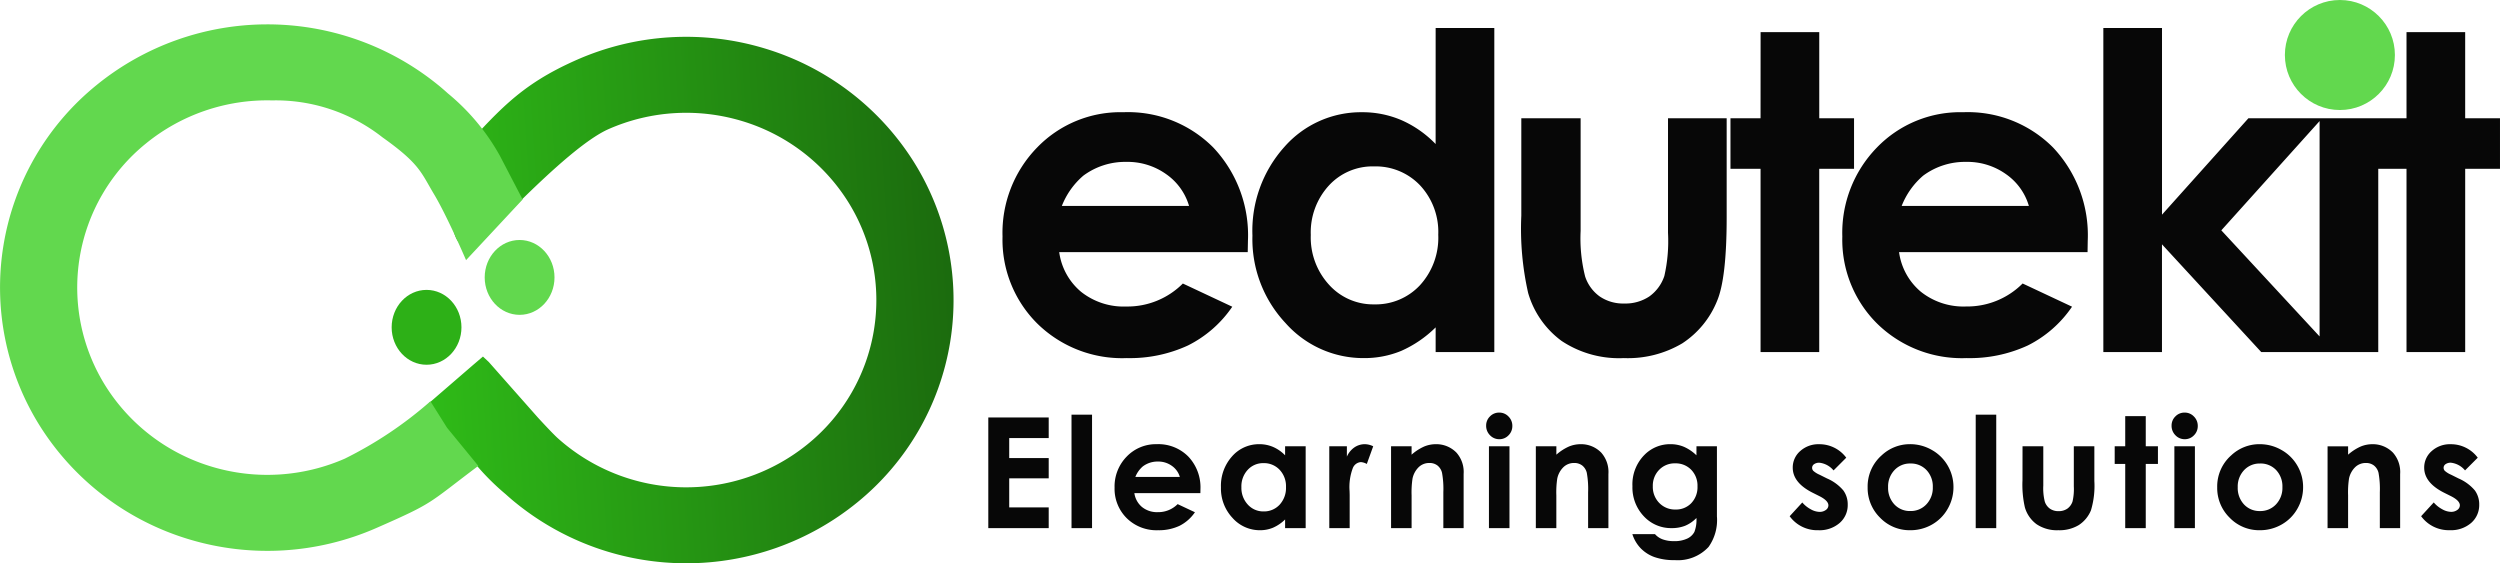 <svg xmlns="http://www.w3.org/2000/svg" xmlns:xlink="http://www.w3.org/1999/xlink" width="227.223" height="51.2" viewBox="0 0 227.223 51.2">
  <defs>
    <linearGradient id="linear-gradient" x1="1.02" y1="0.344" x2="-0.174" y2="0.424" gradientUnits="objectBoundingBox">
      <stop offset="0" stop-color="#2fbc18"/>
      <stop offset="1" stop-color="#185e0c"/>
    </linearGradient>
  </defs>
  <g id="Group_341" data-name="Group 341" transform="translate(-2035.329 1208)">
    <g id="Group_340" data-name="Group 340" transform="translate(55 104)">
      <path id="Path_146693" data-name="Path 146693" d="M1.155-10.056H6.645v1.873H3.056v1.818H6.645v1.839H3.056V-1.88H6.645V0H1.155Zm7.563-.253h1.866V0H8.719Zm11.713,7.13h-6a2,2,0,0,0,.694,1.261,2.177,2.177,0,0,0,1.439.468,2.488,2.488,0,0,0,1.8-.731l1.572.738A3.711,3.711,0,0,1,18.531-.208a4.4,4.4,0,0,1-1.948.4,3.851,3.851,0,0,1-2.851-1.1,3.757,3.757,0,0,1-1.1-2.765,3.884,3.884,0,0,1,1.1-2.827A3.685,3.685,0,0,1,16.48-7.629,3.821,3.821,0,0,1,19.337-6.5a4.064,4.064,0,0,1,1.1,2.97Zm-1.866-1.47a1.872,1.872,0,0,0-.729-1.012,2.114,2.114,0,0,0-1.263-.39,2.234,2.234,0,0,0-1.369.438,2.438,2.438,0,0,0-.685.964Zm9.566-2.789H30V0H28.131V-.786a3.659,3.659,0,0,1-1.1.749,3.067,3.067,0,0,1-1.191.229A3.31,3.31,0,0,1,23.352-.926,3.9,3.9,0,0,1,22.3-3.705a4,4,0,0,1,1.017-2.823,3.241,3.241,0,0,1,2.472-1.1,3.141,3.141,0,0,1,1.256.253,3.428,3.428,0,0,1,1.086.759ZM26.169-5.906a1.886,1.886,0,0,0-1.438.612,2.2,2.2,0,0,0-.572,1.569,2.228,2.228,0,0,0,.582,1.586,1.887,1.887,0,0,0,1.434.622,1.923,1.923,0,0,0,1.458-.612,2.236,2.236,0,0,0,.579-1.6A2.172,2.172,0,0,0,27.634-5.3,1.947,1.947,0,0,0,26.169-5.906Zm5.977-1.531h1.6V-6.5a2,2,0,0,1,.69-.841,1.666,1.666,0,0,1,.943-.287,1.745,1.745,0,0,1,.759.191l-.581,1.606A1.283,1.283,0,0,0,35.018-6a.855.855,0,0,0-.728.533,4.879,4.879,0,0,0-.3,2.092L34-3.008V0H32.147Zm5.615,0h1.866v.762a4.477,4.477,0,0,1,1.15-.744,2.78,2.78,0,0,1,1.055-.209,2.553,2.553,0,0,1,1.877.772,2.653,2.653,0,0,1,.648,1.941V0H42.513V-3.257a8.24,8.24,0,0,0-.119-1.768,1.211,1.211,0,0,0-.416-.666,1.165,1.165,0,0,0-.733-.229,1.374,1.374,0,0,0-.972.379,2.023,2.023,0,0,0-.563,1.048,8.455,8.455,0,0,0-.082,1.509V0H37.762ZM47.591-10.5a1.141,1.141,0,0,1,.842.355,1.181,1.181,0,0,1,.351.861,1.167,1.167,0,0,1-.348.851,1.128,1.128,0,0,1-.832.352,1.144,1.144,0,0,1-.849-.359,1.2,1.2,0,0,1-.351-.872,1.148,1.148,0,0,1,.348-.841A1.141,1.141,0,0,1,47.591-10.5Zm-.933,3.063h1.866V0H46.658Zm4.262,0h1.866v.762a4.477,4.477,0,0,1,1.15-.744,2.78,2.78,0,0,1,1.055-.209,2.553,2.553,0,0,1,1.877.772,2.653,2.653,0,0,1,.648,1.941V0H55.671V-3.257a8.24,8.24,0,0,0-.119-1.768,1.211,1.211,0,0,0-.416-.666A1.165,1.165,0,0,0,54.4-5.92a1.374,1.374,0,0,0-.972.379,2.023,2.023,0,0,0-.563,1.048,8.455,8.455,0,0,0-.082,1.509V0H50.92Zm14.6,0h1.859v6.371a4.215,4.215,0,0,1-.759,2.775,3.8,3.8,0,0,1-3.069,1.2,5.376,5.376,0,0,1-1.839-.273,3.306,3.306,0,0,1-1.258-.8A3.274,3.274,0,0,1,59.693.547H61.75a1.7,1.7,0,0,0,.7.475,2.914,2.914,0,0,0,1.019.161A2.685,2.685,0,0,0,64.683.95a1.4,1.4,0,0,0,.646-.6,3.047,3.047,0,0,0,.188-1.271,3.091,3.091,0,0,1-1.032.708A3.281,3.281,0,0,1,63.261,0a3.363,3.363,0,0,1-2.529-1.08A3.8,3.8,0,0,1,59.7-3.814a3.8,3.8,0,0,1,1.094-2.844,3.263,3.263,0,0,1,2.365-.971,3.146,3.146,0,0,1,1.213.236,3.844,3.844,0,0,1,1.145.776ZM63.582-5.886a1.943,1.943,0,0,0-1.456.591,2.048,2.048,0,0,0-.574,1.487,2.077,2.077,0,0,0,.588,1.524,1.99,1.99,0,0,0,1.477.595,1.91,1.91,0,0,0,1.432-.581,2.1,2.1,0,0,0,.564-1.524A2.071,2.071,0,0,0,65.045-5.3,1.955,1.955,0,0,0,63.582-5.886ZM79.133-6.4,77.978-5.243a1.954,1.954,0,0,0-1.278-.7.8.8,0,0,0-.492.133.4.4,0,0,0-.178.332.408.408,0,0,0,.113.277,2.1,2.1,0,0,0,.557.345l.684.342a4.028,4.028,0,0,1,1.483,1.087,2.147,2.147,0,0,1,.4,1.3,2.145,2.145,0,0,1-.728,1.654A2.787,2.787,0,0,1,76.59.191a3.1,3.1,0,0,1-2.6-1.271l1.148-1.251a2.653,2.653,0,0,0,.769.619,1.7,1.7,0,0,0,.783.236.934.934,0,0,0,.595-.178.515.515,0,0,0,.226-.41q0-.431-.813-.841L76.07-3.22q-1.8-.909-1.8-2.276A1.975,1.975,0,0,1,74.946-7a2.47,2.47,0,0,1,1.74-.625,3.021,3.021,0,0,1,1.364.318A3.017,3.017,0,0,1,79.133-6.4Zm5.8-1.23a3.942,3.942,0,0,1,1.979.526,3.8,3.8,0,0,1,1.446,1.429,3.839,3.839,0,0,1,.52,1.948,3.906,3.906,0,0,1-.523,1.969A3.773,3.773,0,0,1,86.929-.325a3.936,3.936,0,0,1-1.989.516A3.71,3.71,0,0,1,82.208-.947a3.776,3.776,0,0,1-1.131-2.765,3.763,3.763,0,0,1,1.278-2.905A3.734,3.734,0,0,1,84.932-7.629Zm.031,1.757a1.921,1.921,0,0,0-1.448.6,2.149,2.149,0,0,0-.579,1.548,2.188,2.188,0,0,0,.572,1.572,1.912,1.912,0,0,0,1.448.6,1.934,1.934,0,0,0,1.459-.608A2.172,2.172,0,0,0,87-3.719a2.158,2.158,0,0,0-.572-1.555A1.934,1.934,0,0,0,84.963-5.872ZM90.9-10.309h1.866V0H90.9Zm4.255,2.871h1.887v3.582A4.96,4.96,0,0,0,97.181-2.4a1.268,1.268,0,0,0,.463.632,1.323,1.323,0,0,0,.785.226,1.37,1.37,0,0,0,.792-.222A1.3,1.3,0,0,0,99.7-2.42a5.006,5.006,0,0,0,.117-1.374V-7.437h1.866v3.151a7.73,7.73,0,0,1-.308,2.666,2.908,2.908,0,0,1-1.107,1.343,3.39,3.39,0,0,1-1.859.468,3.3,3.3,0,0,1-1.979-.547A2.889,2.889,0,0,1,95.37-1.88a9.239,9.239,0,0,1-.219-2.461Zm9.334-2.741h1.866v2.741h1.107v1.606h-1.107V0h-1.866V-5.831h-.957V-7.437h.957Zm5.4-.321a1.141,1.141,0,0,1,.842.355,1.181,1.181,0,0,1,.351.861,1.167,1.167,0,0,1-.348.851,1.128,1.128,0,0,1-.832.352,1.144,1.144,0,0,1-.849-.359,1.2,1.2,0,0,1-.351-.872,1.148,1.148,0,0,1,.348-.841A1.141,1.141,0,0,1,109.884-10.5Zm-.933,3.063h1.866V0h-1.866Zm7.755-.191a3.942,3.942,0,0,1,1.979.526,3.8,3.8,0,0,1,1.446,1.429,3.839,3.839,0,0,1,.52,1.948,3.906,3.906,0,0,1-.523,1.969A3.773,3.773,0,0,1,118.7-.325a3.936,3.936,0,0,1-1.989.516,3.71,3.71,0,0,1-2.731-1.138,3.776,3.776,0,0,1-1.131-2.765,3.763,3.763,0,0,1,1.278-2.905A3.734,3.734,0,0,1,116.706-7.629Zm.031,1.757a1.921,1.921,0,0,0-1.448.6,2.149,2.149,0,0,0-.579,1.548,2.188,2.188,0,0,0,.572,1.572,1.912,1.912,0,0,0,1.448.6,1.934,1.934,0,0,0,1.459-.608,2.172,2.172,0,0,0,.582-1.565,2.158,2.158,0,0,0-.572-1.555A1.934,1.934,0,0,0,116.737-5.872Zm6.138-1.565h1.866v.762a4.477,4.477,0,0,1,1.15-.744,2.78,2.78,0,0,1,1.055-.209,2.553,2.553,0,0,1,1.877.772,2.653,2.653,0,0,1,.648,1.941V0h-1.846V-3.257a8.24,8.24,0,0,0-.119-1.768,1.211,1.211,0,0,0-.416-.666,1.165,1.165,0,0,0-.733-.229,1.374,1.374,0,0,0-.972.379,2.023,2.023,0,0,0-.563,1.048,8.455,8.455,0,0,0-.082,1.509V0h-1.866ZM136.529-6.4l-1.155,1.155a1.954,1.954,0,0,0-1.278-.7.8.8,0,0,0-.492.133.4.4,0,0,0-.178.332.408.408,0,0,0,.113.277,2.1,2.1,0,0,0,.557.345l.684.342a4.028,4.028,0,0,1,1.483,1.087,2.147,2.147,0,0,1,.4,1.3,2.145,2.145,0,0,1-.728,1.654,2.787,2.787,0,0,1-1.952.663,3.1,3.1,0,0,1-2.6-1.271l1.148-1.251a2.653,2.653,0,0,0,.769.619,1.7,1.7,0,0,0,.783.236.934.934,0,0,0,.595-.178.515.515,0,0,0,.226-.41q0-.431-.813-.841l-.629-.314q-1.8-.909-1.8-2.276A1.975,1.975,0,0,1,132.342-7a2.47,2.47,0,0,1,1.74-.625,3.021,3.021,0,0,1,1.364.318A3.017,3.017,0,0,1,136.529-6.4Z" transform="translate(2069 -1264)" fill="#070707"/>
      <path id="Path_146692" data-name="Path 146692" d="M-53.266-9.082H-70.4a5.7,5.7,0,0,0,1.982,3.6A6.22,6.22,0,0,0-64.3-4.141a7.109,7.109,0,0,0,5.137-2.09l4.492,2.109A10.6,10.6,0,0,1-58.7-.6,12.583,12.583,0,0,1-64.262.547a11,11,0,0,1-8.145-3.154,10.734,10.734,0,0,1-3.145-7.9,11.1,11.1,0,0,1,3.135-8.076A10.528,10.528,0,0,1-64.555-21.8a10.918,10.918,0,0,1,8.164,3.213A11.611,11.611,0,0,1-53.247-10.1Zm-5.332-4.2a5.35,5.35,0,0,0-2.084-2.891,6.041,6.041,0,0,0-3.61-1.113,6.382,6.382,0,0,0-3.913,1.25,6.966,6.966,0,0,0-1.956,2.754Zm22.412-16.172h5.332V0h-5.332V-2.246A10.453,10.453,0,0,1-39.317-.107a8.763,8.763,0,0,1-3.4.654,9.457,9.457,0,0,1-7.121-3.193,11.14,11.14,0,0,1-3-7.939,11.415,11.415,0,0,1,2.907-8.066A9.261,9.261,0,0,1-42.878-21.8a8.975,8.975,0,0,1,3.589.723,9.8,9.8,0,0,1,3.1,2.168Zm-5.605,12.578A5.387,5.387,0,0,0-45.9-15.127a6.3,6.3,0,0,0-1.635,4.482A6.366,6.366,0,0,0-45.87-6.113a5.393,5.393,0,0,0,4.1,1.777,5.493,5.493,0,0,0,4.166-1.748,6.39,6.39,0,0,0,1.655-4.58,6.206,6.206,0,0,0-1.655-4.492A5.562,5.562,0,0,0-41.791-16.875ZM-28.4-21.25h5.391v10.234a14.17,14.17,0,0,0,.411,4.15A3.622,3.622,0,0,0-21.28-5.059a3.781,3.781,0,0,0,2.242.645,3.916,3.916,0,0,0,2.262-.635A3.724,3.724,0,0,0-15.4-6.914a14.3,14.3,0,0,0,.333-3.926V-21.25h5.332v9q0,5.566-.879,7.617A8.308,8.308,0,0,1-13.774-.791,9.685,9.685,0,0,1-19.087.547a9.423,9.423,0,0,1-5.654-1.562,8.255,8.255,0,0,1-3.037-4.355A26.4,26.4,0,0,1-28.4-12.4Zm21.748-7.832h5.332v7.832H1.841v4.59H-1.323V0H-6.655V-16.66H-9.39v-4.59h2.734Zm29.717,20H5.933a5.7,5.7,0,0,0,1.982,3.6,6.22,6.22,0,0,0,4.111,1.338,7.109,7.109,0,0,0,5.137-2.09l4.492,2.109A10.6,10.6,0,0,1,17.632-.6,12.583,12.583,0,0,1,12.065.547,11,11,0,0,1,3.921-2.607a10.734,10.734,0,0,1-3.145-7.9,11.1,11.1,0,0,1,3.135-8.076A10.528,10.528,0,0,1,11.772-21.8a10.918,10.918,0,0,1,8.164,3.213A11.611,11.611,0,0,1,23.081-10.1Zm-5.332-4.2a5.35,5.35,0,0,0-2.084-2.891,6.041,6.041,0,0,0-3.61-1.113,6.382,6.382,0,0,0-3.913,1.25,6.966,6.966,0,0,0-1.956,2.754ZM24.5-29.453h5.332v16.964l7.852-8.761h6.7L35.223-11.065,45.471,0H38.853L29.829-9.794V0H24.5ZM46.821-30a3.26,3.26,0,0,1,2.405,1.016,3.373,3.373,0,0,1,1,2.461,3.334,3.334,0,0,1-.993,2.432,3.222,3.222,0,0,1-2.376,1.006,3.267,3.267,0,0,1-2.425-1.025,3.429,3.429,0,0,1-1-2.49,3.279,3.279,0,0,1,.993-2.4A3.26,3.26,0,0,1,46.821-30Zm-2.666,8.75h5.332V0H44.155Zm7.9-7.832h5.332v7.832h3.164v4.59H57.388V0H52.055V-16.66H49.321v-4.59h2.734Z" transform="translate(2147 -1280)" fill="#070707"/>
      <circle id="Ellipse_4" data-name="Ellipse 4" cx="5" cy="5" r="5" transform="translate(2188 -1312)" fill="#62d84e"/>
      <g id="Group_338" data-name="Group 338" transform="translate(-3 -5.788)">
        <g id="Group_337" data-name="Group 337" transform="translate(1983.329 -1304)">
          <path id="Path_146685" data-name="Path 146685" d="M45.44,36.7c-3.992,4.326-5.878,6.727-11.241,9.082A24.649,24.649,0,0,1,17.176,46.8,24.259,24.259,0,0,1,3.661,36.557,23.675,23.675,0,0,1,8.783,5.514,24.6,24.6,0,0,1,39.8,5.5c.143.11.534.441.915.785A21.935,21.935,0,0,1,43.659,9.27c-.1-.13,1.688,1.684,1.8,1.834a28.093,28.093,0,0,1,2.177,3.5l-3.974,3.434-.887.756-.533-.5-4.464-5.049s-1.308-1.428-1.8-1.869a17.489,17.489,0,0,0-22.713-.547A16.841,16.841,0,0,0,9.621,32.911,17.256,17.256,0,0,0,19.233,40.2a17.539,17.539,0,0,0,12.109-.727c2.072-.91,5.161-3.74,7.684-6.2,1.675-1.634,2.986-3.023,2.986-3.023s1.108-1.982,2.7-1.256.73,7.71.73,7.71Z" transform="translate(86.671 48.988) rotate(180)" fill="url(#linear-gradient)"/>
          <path id="Path_146685-2" data-name="Path 146685" d="M1712.9,6020.424c-4.634,3.473-3.915,3.3-9.278,5.651a24.649,24.649,0,0,1-17.024,1.022,24.259,24.259,0,0,1-13.514-10.245,23.675,23.675,0,0,1,5.122-31.043,24.6,24.6,0,0,1,31.018-.016c.143.11.534.441.915.785a19.711,19.711,0,0,1,4.724,5.673l2.061,3.96-5.141,5.515s-1.727-4.018-2.912-5.994-1.284-2.754-4.7-5.179a15.69,15.69,0,0,0-10.025-3.345,17.457,17.457,0,0,0-11.46,3.917,16.841,16.841,0,0,0-3.643,22.081,17.256,17.256,0,0,0,9.612,7.288,17.539,17.539,0,0,0,12.109-.727,35.823,35.823,0,0,0,7.78-5.212l1.507,2.4,2.848,3.475Z" transform="translate(-1669.423 -5980.294)" fill="#62d84e"/>
          <ellipse id="Ellipse_2" data-name="Ellipse 2" cx="3.172" cy="3.402" rx="3.172" ry="3.402" transform="translate(35.597 24.136)" fill="#2db017"/>
          <ellipse id="Ellipse_5" data-name="Ellipse 5" cx="3.172" cy="3.402" rx="3.172" ry="3.402" transform="translate(44.054 19.6)" fill="#62d84e"/>
        </g>
      </g>
    </g>
  </g>
</svg>
